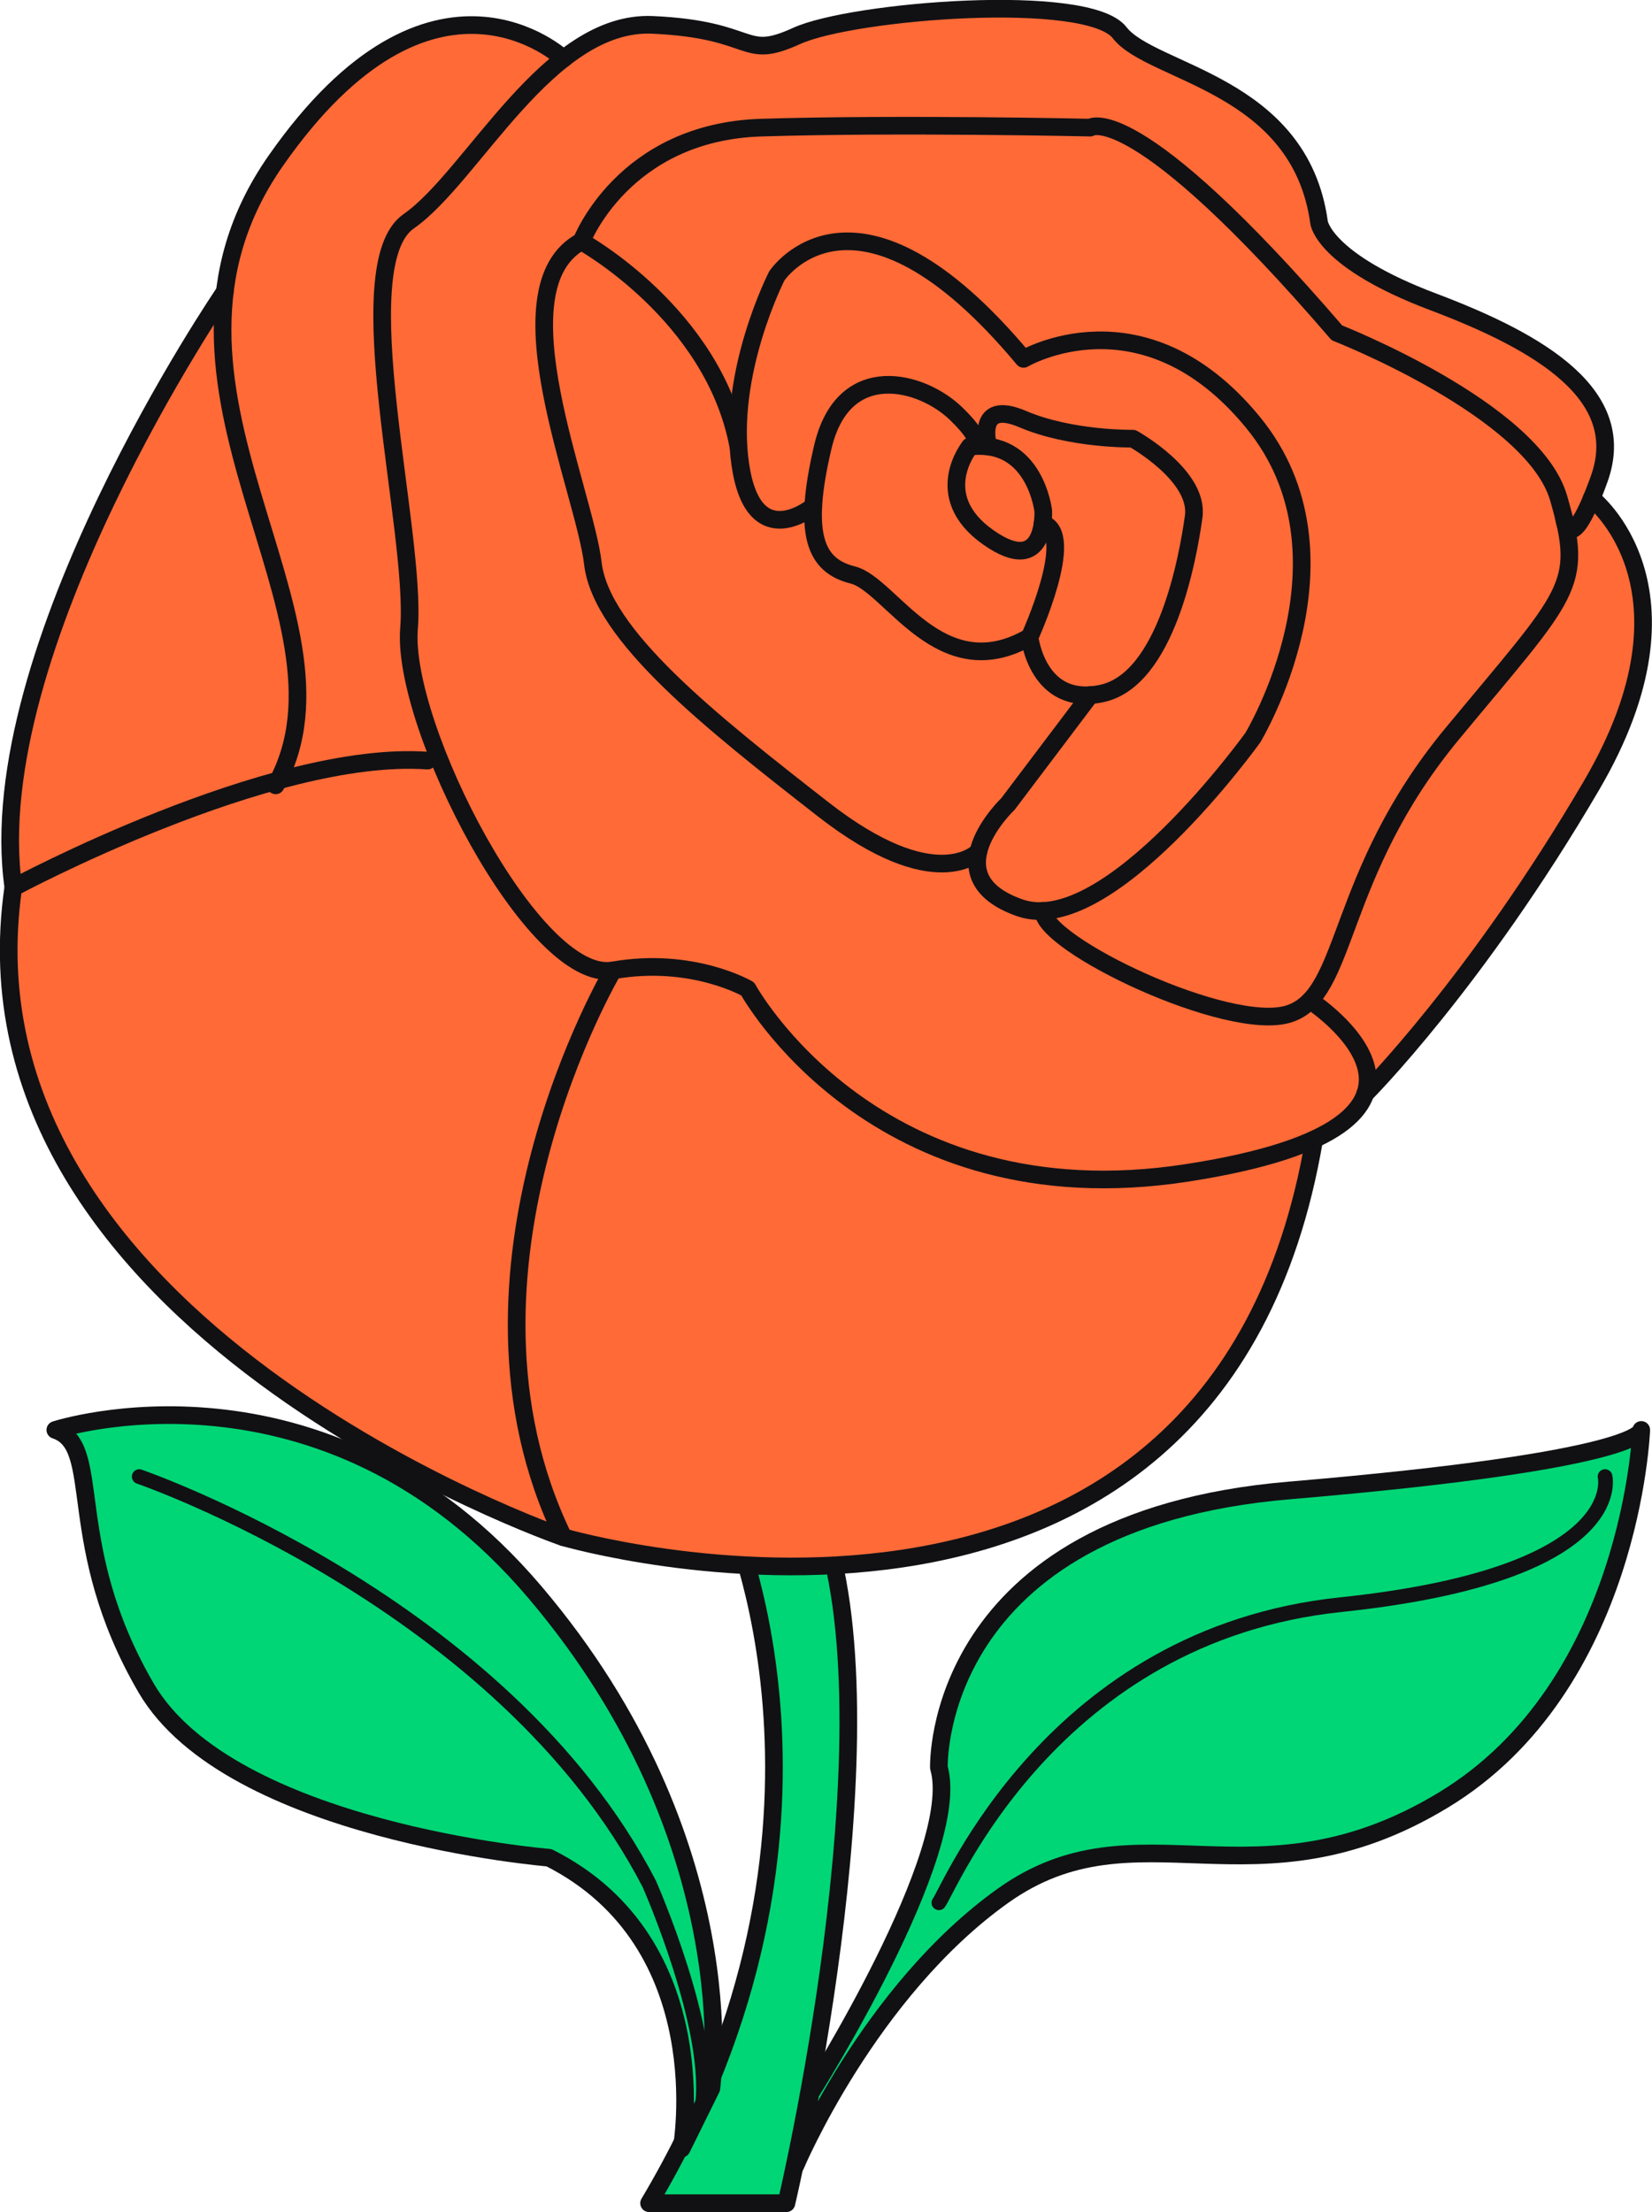 <?xml version="1.0" encoding="UTF-8"?>
<svg id="_왼쪽_위" data-name="왼쪽_위" xmlns="http://www.w3.org/2000/svg" version="1.1" viewBox="0 0 112.24 150.28">
  <defs>
    <style>
      .cls-1, .cls-2, .cls-3 {
        stroke: #111114;
        stroke-linecap: round;
        stroke-linejoin: round;
      }

      .cls-1, .cls-3 {
        fill: none;
      }

      .cls-2 {
        fill: #00d675;
      }

      .cls-2, .cls-3 {
        stroke-width: 1.2px;
      }

      .cls-4 {
        fill: #ff6a37;
        stroke-width: 0px;
      }
    </style>
  </defs>
  <path class="cls-2" d="M49.45,102.65s9.84,21.51-5.35,47.02h9.33s7.44-31.43,2.53-45.96l-6.52-1.06Z"/>
  <g>
    <path class="cls-2" d="M55.09,142.15s10.35-16.37,8.7-22.07c0,0-.54-16.77,23.82-18.83s23.9-4.11,23.9-4.11c0,0-.64,17.4-13.46,25.15-12.81,7.75-20.76-.02-29.9,6.49-9.14,6.51-14.11,18.34-14.11,18.34l1.04-4.98Z"/>
    <path class="cls-1" d="M63.79,129.26c.72-.95,7.68-18.19,27.3-20.25,19.62-2.06,17.96-8.7,17.96-8.7"/>
  </g>
  <g>
    <path class="cls-2" d="M46.31,145.96s2.54-13.95-9.01-19.76c0,0-21.67-1.76-27.37-11.53-5.7-9.78-2.85-16.42-6.17-17.53,0,0,18.19-5.94,32.59,11.03s11.98,33.7,11.98,33.7l-2.02,4.09Z"/>
    <path class="cls-1" d="M9.46,100.31s24.71,8.49,34.65,27.66c0,0,4.46,10.09,3.57,15.34"/>
  </g>
  <g>
    <path class="cls-4" d="M108.14,33.85l-.06.16h0c.17-.42.36-.88.57-1.46,2.04-5.66-3.87-9.25-11.29-12.04-7.42-2.8-7.74-5.38-7.74-5.38-1.29-9.46-11.4-10.11-13.55-12.9-2.15-2.8-18.17-1.51-21.94.22-3.76,1.72-2.69-.43-9.79-.75-2.19-.1-4.2.85-6.05,2.29,0,0-8.87-8.38-19.56,6.94-2.07,2.97-3.09,5.95-3.45,8.91l-.02.02v-.03s-.19.29-.52.81l-.02.02h0C11.87,25.02-1.14,45.91.91,60.3l.06-.18v.14s-.06.04-.06.04c-4.28,29.77,37.38,44.13,37.38,44.13-.02-.05-.04-.1-.06-.14.07.03.14.05.2.07l-.14.07s44.23,12.89,51-27.03l-.69.36.02-.08c2.62-1.07,3.82-2.3,4.17-3.51,0,0,.02-.01.02-.02l-.06.17s7.53-7.52,15.39-20.97c7.86-13.45,0-19.49,0-19.49ZM30.55,53.24c.04.08.07.16.11.24l-.18-.21.07-.03Z"/>
    <g>
      <path class="cls-3" d="M65.89,30.34s-2.73,3.35,1.25,6.16,3.74-1.79,3.74-1.79c0,0-.55-4.91-4.99-4.37Z"/>
      <path class="cls-3" d="M67.15,30.34s-.95-3.27,2.33-1.87c3.28,1.4,7.49,1.33,7.49,1.33,0,0,4.52,2.5,4.13,5.3-.39,2.81-1.87,11.07-6.24,12.01s-4.91-3.82-4.91-3.82c0,0,3.25-7.09.88-7.72"/>
      <path class="cls-3" d="M65.89,30.34s1.45.08-.91-2.22-7.66-3.7-9.07,2.22c-1.4,5.93-.55,8.08,2.03,8.72s5.93,7.73,12.01,4.22"/>
      <path class="cls-3" d="M55.26,34.39s-4.05,3.39-4.96-2.82c-.92-6.2,2.48-12.83,2.48-12.83,0,0,5.34-8.04,16.76,5.64,0,0,8.11-4.79,15.58,4.3,7.47,9.09,0,21.43,0,21.43,0,0-9.81,13.67-15.83,11.56s-.81-7.05-.81-7.05l5.59-7.4"/>
      <path class="cls-3" d="M66.47,57.86s-2.86,3.11-10.54-2.88c-7.68-5.99-15.08-11.84-15.65-16.71-.56-4.86-6.63-18.72-.78-21.87,0,0,8.98,4.94,10.66,13.9"/>
      <path class="cls-3" d="M39.51,16.4s2.83-7.44,12.22-7.73,22.34,0,22.34,0c0,0,2.96-2.11,16.76,13.94,0,0,13.34,5.22,15.07,11.24,1.73,6.02.76,6.34-7.23,15.99s-7.01,17.75-11.11,19.04c-4.1,1.29-16.74-4.74-16.68-7.01"/>
      <path class="cls-3" d="M89.01,67.97s12.97,8.39-8.32,11.7c-21.29,3.31-29.89-12.49-29.89-12.49,0,0-3.76-2.2-9.14-1.26s-14.41-16.64-13.87-23.23c.54-6.58-4.35-24.65-.02-27.66S37.24,1.37,44.34,1.69s6.02,2.47,9.79.75,19.79-3.01,21.94-.22,12.26,3.44,13.55,12.9c0,0,.32,2.58,7.74,5.38,7.42,2.8,13.33,6.38,11.29,12.04-2.04,5.66-2.39,2.64-2.39,2.64"/>
      <path class="cls-3" d="M108.14,33.85s7.86,6.05,0,19.49-15.39,20.97-15.39,20.97"/>
      <path class="cls-3" d="M38.29,3.99s-8.87-8.38-19.56,6.94c-10.69,15.32,6.41,30.85,0,42.42"/>
      <path class="cls-3" d="M41.65,65.92s-12.13,20.48-3.37,38.51c0,0-41.66-14.35-37.38-44.13,0,0,17.46-9.39,28.15-8.63"/>
      <path class="cls-3" d="M38.29,104.43s44.23,12.89,51-27.03"/>
      <path class="cls-3" d="M15.27,19.82S-1.39,44.16.91,60.3"/>
    </g>
  </g>
</svg>